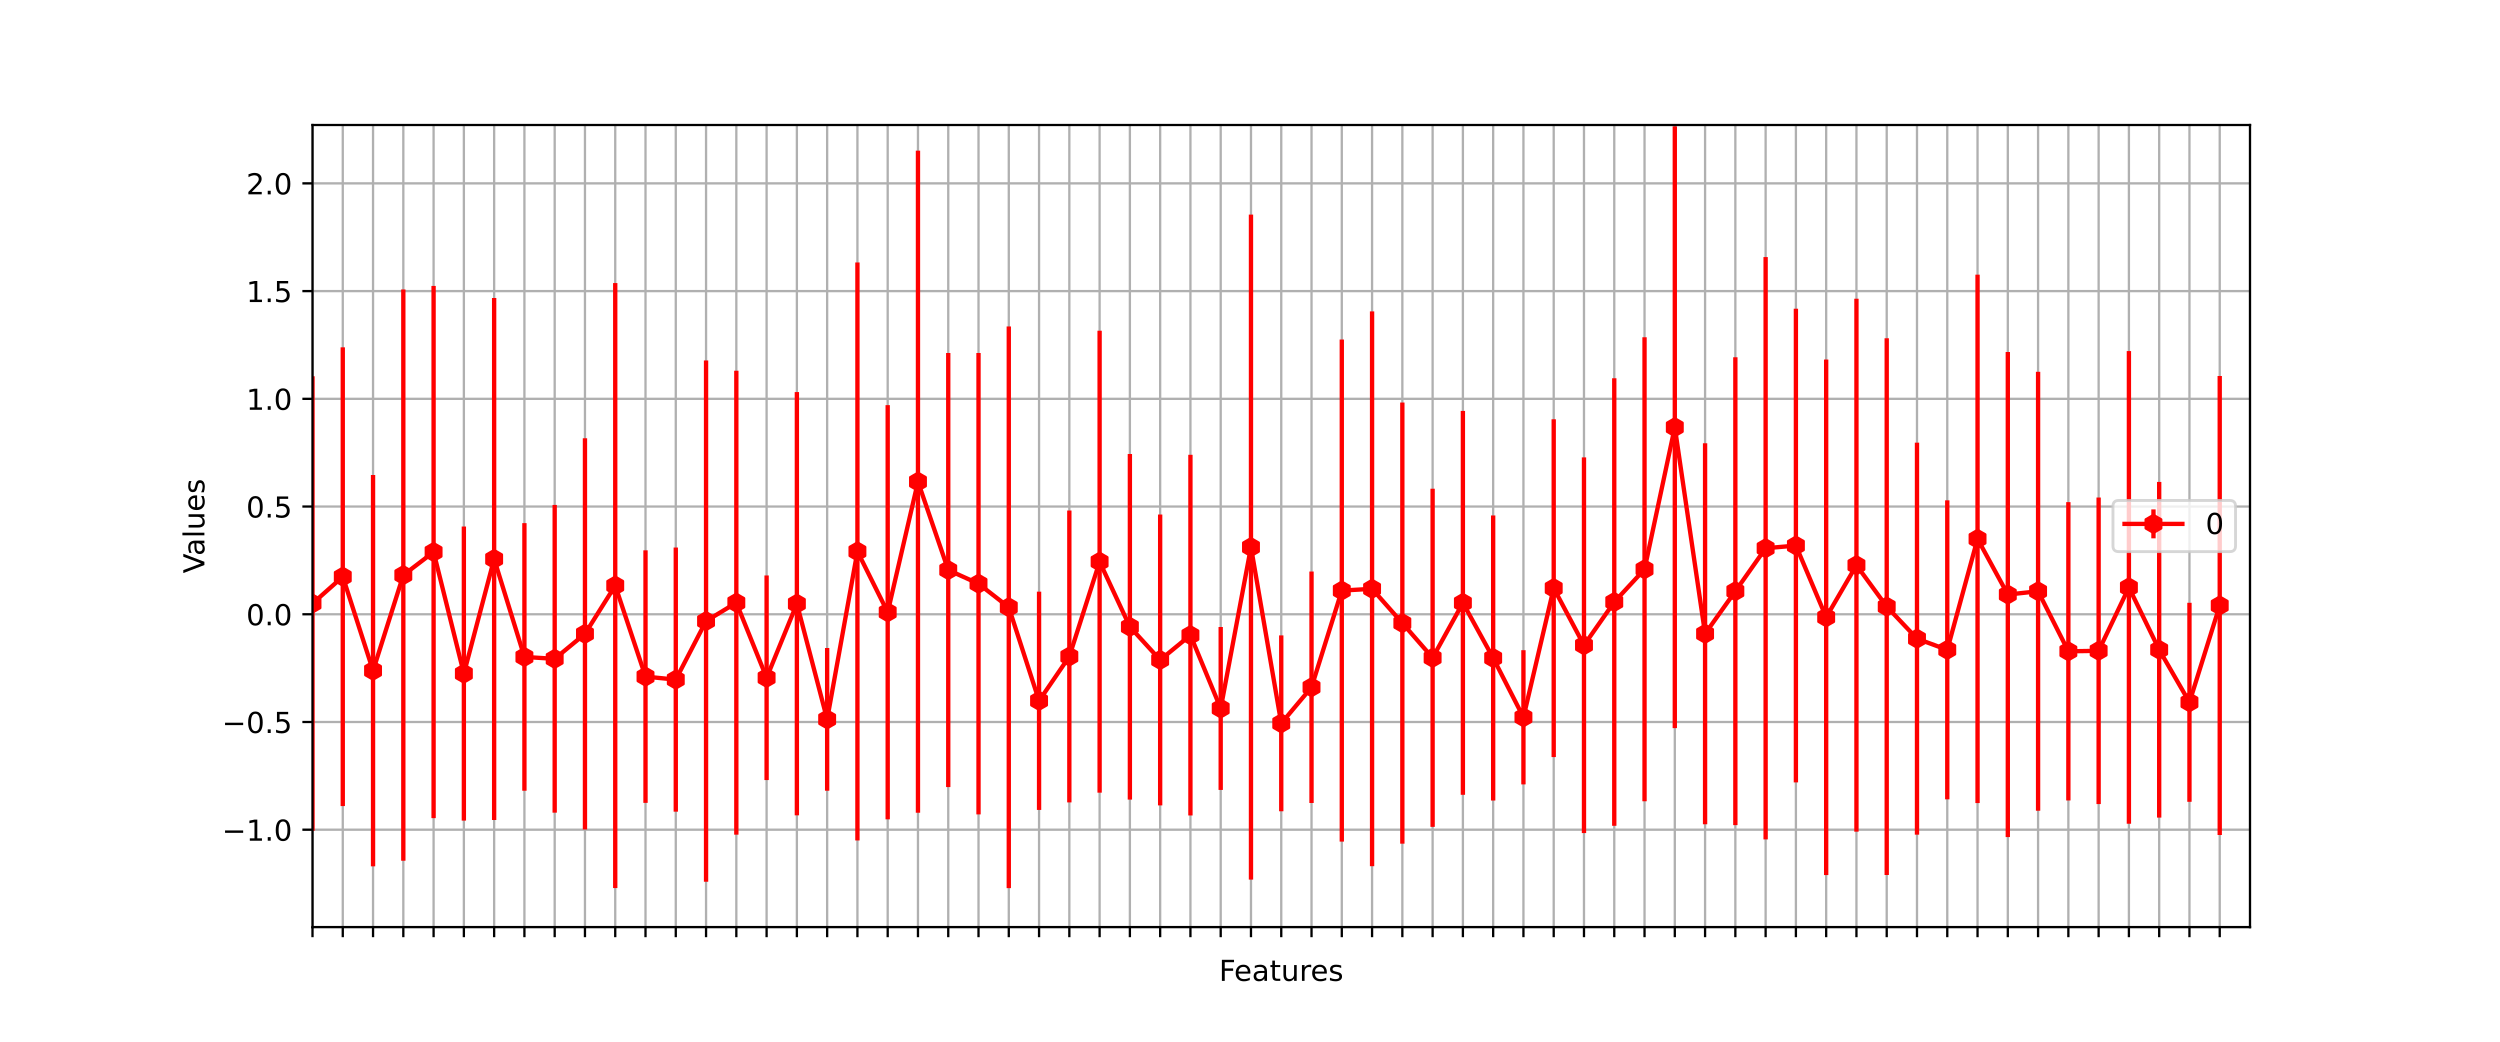 <?xml version="1.0" encoding="utf-8" standalone="no"?>
<!DOCTYPE svg PUBLIC "-//W3C//DTD SVG 1.1//EN"
  "http://www.w3.org/Graphics/SVG/1.1/DTD/svg11.dtd">
<!-- Created with matplotlib (https://matplotlib.org/) -->
<svg height="360pt" version="1.1" viewBox="0 0 864 360" width="864pt" xmlns="http://www.w3.org/2000/svg" xmlns:xlink="http://www.w3.org/1999/xlink">
 <defs>
  <style type="text/css">*{stroke-linecap:butt;stroke-linejoin:round;}</style>
 </defs>
 <g id="figure_1">
  <g id="patch_1">
   <path d="M 0 360 
L 864 360 
L 864 0 
L 0 0 
z
" style="fill:#ffffff;"/>
  </g>
  <g id="axes_1">
   <g id="patch_2">
    <path d="M 108 320.4 
L 777.6 320.4 
L 777.6 43.2 
L 108 43.2 
z
" style="fill:#ffffff;"/>
   </g>
   <g id="matplotlib.axis_1">
    <g id="xtick_1">
     <g id="line2d_1">
      <path clip-path="url(#p4f903546bc)" d="M 108 320.4 
L 108 43.2 
" style="fill:none;stroke:#b0b0b0;stroke-linecap:square;stroke-width:0.8;"/>
     </g>
     <g id="line2d_2">
      <defs>
       <path d="M 0 0 
L 0 3.5 
" id="mf9fe4af8b1" style="stroke:#000000;stroke-width:0.8;"/>
      </defs>
      <g>
       <use style="stroke:#000000;stroke-width:0.8;" x="108" xlink:href="#mf9fe4af8b1" y="320.4"/>
      </g>
     </g>
    </g>
    <g id="xtick_2">
     <g id="line2d_3">
      <path clip-path="url(#p4f903546bc)" d="M 118.463 320.4 
L 118.463 43.2 
" style="fill:none;stroke:#b0b0b0;stroke-linecap:square;stroke-width:0.8;"/>
     </g>
     <g id="line2d_4">
      <g>
       <use style="stroke:#000000;stroke-width:0.8;" x="118.463" xlink:href="#mf9fe4af8b1" y="320.4"/>
      </g>
     </g>
    </g>
    <g id="xtick_3">
     <g id="line2d_5">
      <path clip-path="url(#p4f903546bc)" d="M 128.925 320.4 
L 128.925 43.2 
" style="fill:none;stroke:#b0b0b0;stroke-linecap:square;stroke-width:0.8;"/>
     </g>
     <g id="line2d_6">
      <g>
       <use style="stroke:#000000;stroke-width:0.8;" x="128.925" xlink:href="#mf9fe4af8b1" y="320.4"/>
      </g>
     </g>
    </g>
    <g id="xtick_4">
     <g id="line2d_7">
      <path clip-path="url(#p4f903546bc)" d="M 139.387 320.4 
L 139.387 43.2 
" style="fill:none;stroke:#b0b0b0;stroke-linecap:square;stroke-width:0.8;"/>
     </g>
     <g id="line2d_8">
      <g>
       <use style="stroke:#000000;stroke-width:0.8;" x="139.387" xlink:href="#mf9fe4af8b1" y="320.4"/>
      </g>
     </g>
    </g>
    <g id="xtick_5">
     <g id="line2d_9">
      <path clip-path="url(#p4f903546bc)" d="M 149.85 320.4 
L 149.85 43.2 
" style="fill:none;stroke:#b0b0b0;stroke-linecap:square;stroke-width:0.8;"/>
     </g>
     <g id="line2d_10">
      <g>
       <use style="stroke:#000000;stroke-width:0.8;" x="149.85" xlink:href="#mf9fe4af8b1" y="320.4"/>
      </g>
     </g>
    </g>
    <g id="xtick_6">
     <g id="line2d_11">
      <path clip-path="url(#p4f903546bc)" d="M 160.312 320.4 
L 160.312 43.2 
" style="fill:none;stroke:#b0b0b0;stroke-linecap:square;stroke-width:0.8;"/>
     </g>
     <g id="line2d_12">
      <g>
       <use style="stroke:#000000;stroke-width:0.8;" x="160.312" xlink:href="#mf9fe4af8b1" y="320.4"/>
      </g>
     </g>
    </g>
    <g id="xtick_7">
     <g id="line2d_13">
      <path clip-path="url(#p4f903546bc)" d="M 170.775 320.4 
L 170.775 43.2 
" style="fill:none;stroke:#b0b0b0;stroke-linecap:square;stroke-width:0.8;"/>
     </g>
     <g id="line2d_14">
      <g>
       <use style="stroke:#000000;stroke-width:0.8;" x="170.775" xlink:href="#mf9fe4af8b1" y="320.4"/>
      </g>
     </g>
    </g>
    <g id="xtick_8">
     <g id="line2d_15">
      <path clip-path="url(#p4f903546bc)" d="M 181.238 320.4 
L 181.238 43.2 
" style="fill:none;stroke:#b0b0b0;stroke-linecap:square;stroke-width:0.8;"/>
     </g>
     <g id="line2d_16">
      <g>
       <use style="stroke:#000000;stroke-width:0.8;" x="181.238" xlink:href="#mf9fe4af8b1" y="320.4"/>
      </g>
     </g>
    </g>
    <g id="xtick_9">
     <g id="line2d_17">
      <path clip-path="url(#p4f903546bc)" d="M 191.7 320.4 
L 191.7 43.2 
" style="fill:none;stroke:#b0b0b0;stroke-linecap:square;stroke-width:0.8;"/>
     </g>
     <g id="line2d_18">
      <g>
       <use style="stroke:#000000;stroke-width:0.8;" x="191.7" xlink:href="#mf9fe4af8b1" y="320.4"/>
      </g>
     </g>
    </g>
    <g id="xtick_10">
     <g id="line2d_19">
      <path clip-path="url(#p4f903546bc)" d="M 202.162 320.4 
L 202.162 43.2 
" style="fill:none;stroke:#b0b0b0;stroke-linecap:square;stroke-width:0.8;"/>
     </g>
     <g id="line2d_20">
      <g>
       <use style="stroke:#000000;stroke-width:0.8;" x="202.162" xlink:href="#mf9fe4af8b1" y="320.4"/>
      </g>
     </g>
    </g>
    <g id="xtick_11">
     <g id="line2d_21">
      <path clip-path="url(#p4f903546bc)" d="M 212.625 320.4 
L 212.625 43.2 
" style="fill:none;stroke:#b0b0b0;stroke-linecap:square;stroke-width:0.8;"/>
     </g>
     <g id="line2d_22">
      <g>
       <use style="stroke:#000000;stroke-width:0.8;" x="212.625" xlink:href="#mf9fe4af8b1" y="320.4"/>
      </g>
     </g>
    </g>
    <g id="xtick_12">
     <g id="line2d_23">
      <path clip-path="url(#p4f903546bc)" d="M 223.088 320.4 
L 223.088 43.2 
" style="fill:none;stroke:#b0b0b0;stroke-linecap:square;stroke-width:0.8;"/>
     </g>
     <g id="line2d_24">
      <g>
       <use style="stroke:#000000;stroke-width:0.8;" x="223.088" xlink:href="#mf9fe4af8b1" y="320.4"/>
      </g>
     </g>
    </g>
    <g id="xtick_13">
     <g id="line2d_25">
      <path clip-path="url(#p4f903546bc)" d="M 233.55 320.4 
L 233.55 43.2 
" style="fill:none;stroke:#b0b0b0;stroke-linecap:square;stroke-width:0.8;"/>
     </g>
     <g id="line2d_26">
      <g>
       <use style="stroke:#000000;stroke-width:0.8;" x="233.55" xlink:href="#mf9fe4af8b1" y="320.4"/>
      </g>
     </g>
    </g>
    <g id="xtick_14">
     <g id="line2d_27">
      <path clip-path="url(#p4f903546bc)" d="M 244.012 320.4 
L 244.012 43.2 
" style="fill:none;stroke:#b0b0b0;stroke-linecap:square;stroke-width:0.8;"/>
     </g>
     <g id="line2d_28">
      <g>
       <use style="stroke:#000000;stroke-width:0.8;" x="244.012" xlink:href="#mf9fe4af8b1" y="320.4"/>
      </g>
     </g>
    </g>
    <g id="xtick_15">
     <g id="line2d_29">
      <path clip-path="url(#p4f903546bc)" d="M 254.475 320.4 
L 254.475 43.2 
" style="fill:none;stroke:#b0b0b0;stroke-linecap:square;stroke-width:0.8;"/>
     </g>
     <g id="line2d_30">
      <g>
       <use style="stroke:#000000;stroke-width:0.8;" x="254.475" xlink:href="#mf9fe4af8b1" y="320.4"/>
      </g>
     </g>
    </g>
    <g id="xtick_16">
     <g id="line2d_31">
      <path clip-path="url(#p4f903546bc)" d="M 264.938 320.4 
L 264.938 43.2 
" style="fill:none;stroke:#b0b0b0;stroke-linecap:square;stroke-width:0.8;"/>
     </g>
     <g id="line2d_32">
      <g>
       <use style="stroke:#000000;stroke-width:0.8;" x="264.938" xlink:href="#mf9fe4af8b1" y="320.4"/>
      </g>
     </g>
    </g>
    <g id="xtick_17">
     <g id="line2d_33">
      <path clip-path="url(#p4f903546bc)" d="M 275.4 320.4 
L 275.4 43.2 
" style="fill:none;stroke:#b0b0b0;stroke-linecap:square;stroke-width:0.8;"/>
     </g>
     <g id="line2d_34">
      <g>
       <use style="stroke:#000000;stroke-width:0.8;" x="275.4" xlink:href="#mf9fe4af8b1" y="320.4"/>
      </g>
     </g>
    </g>
    <g id="xtick_18">
     <g id="line2d_35">
      <path clip-path="url(#p4f903546bc)" d="M 285.863 320.4 
L 285.863 43.2 
" style="fill:none;stroke:#b0b0b0;stroke-linecap:square;stroke-width:0.8;"/>
     </g>
     <g id="line2d_36">
      <g>
       <use style="stroke:#000000;stroke-width:0.8;" x="285.863" xlink:href="#mf9fe4af8b1" y="320.4"/>
      </g>
     </g>
    </g>
    <g id="xtick_19">
     <g id="line2d_37">
      <path clip-path="url(#p4f903546bc)" d="M 296.325 320.4 
L 296.325 43.2 
" style="fill:none;stroke:#b0b0b0;stroke-linecap:square;stroke-width:0.8;"/>
     </g>
     <g id="line2d_38">
      <g>
       <use style="stroke:#000000;stroke-width:0.8;" x="296.325" xlink:href="#mf9fe4af8b1" y="320.4"/>
      </g>
     </g>
    </g>
    <g id="xtick_20">
     <g id="line2d_39">
      <path clip-path="url(#p4f903546bc)" d="M 306.788 320.4 
L 306.788 43.2 
" style="fill:none;stroke:#b0b0b0;stroke-linecap:square;stroke-width:0.8;"/>
     </g>
     <g id="line2d_40">
      <g>
       <use style="stroke:#000000;stroke-width:0.8;" x="306.788" xlink:href="#mf9fe4af8b1" y="320.4"/>
      </g>
     </g>
    </g>
    <g id="xtick_21">
     <g id="line2d_41">
      <path clip-path="url(#p4f903546bc)" d="M 317.25 320.4 
L 317.25 43.2 
" style="fill:none;stroke:#b0b0b0;stroke-linecap:square;stroke-width:0.8;"/>
     </g>
     <g id="line2d_42">
      <g>
       <use style="stroke:#000000;stroke-width:0.8;" x="317.25" xlink:href="#mf9fe4af8b1" y="320.4"/>
      </g>
     </g>
    </g>
    <g id="xtick_22">
     <g id="line2d_43">
      <path clip-path="url(#p4f903546bc)" d="M 327.712 320.4 
L 327.712 43.2 
" style="fill:none;stroke:#b0b0b0;stroke-linecap:square;stroke-width:0.8;"/>
     </g>
     <g id="line2d_44">
      <g>
       <use style="stroke:#000000;stroke-width:0.8;" x="327.712" xlink:href="#mf9fe4af8b1" y="320.4"/>
      </g>
     </g>
    </g>
    <g id="xtick_23">
     <g id="line2d_45">
      <path clip-path="url(#p4f903546bc)" d="M 338.175 320.4 
L 338.175 43.2 
" style="fill:none;stroke:#b0b0b0;stroke-linecap:square;stroke-width:0.8;"/>
     </g>
     <g id="line2d_46">
      <g>
       <use style="stroke:#000000;stroke-width:0.8;" x="338.175" xlink:href="#mf9fe4af8b1" y="320.4"/>
      </g>
     </g>
    </g>
    <g id="xtick_24">
     <g id="line2d_47">
      <path clip-path="url(#p4f903546bc)" d="M 348.637 320.4 
L 348.637 43.2 
" style="fill:none;stroke:#b0b0b0;stroke-linecap:square;stroke-width:0.8;"/>
     </g>
     <g id="line2d_48">
      <g>
       <use style="stroke:#000000;stroke-width:0.8;" x="348.637" xlink:href="#mf9fe4af8b1" y="320.4"/>
      </g>
     </g>
    </g>
    <g id="xtick_25">
     <g id="line2d_49">
      <path clip-path="url(#p4f903546bc)" d="M 359.1 320.4 
L 359.1 43.2 
" style="fill:none;stroke:#b0b0b0;stroke-linecap:square;stroke-width:0.8;"/>
     </g>
     <g id="line2d_50">
      <g>
       <use style="stroke:#000000;stroke-width:0.8;" x="359.1" xlink:href="#mf9fe4af8b1" y="320.4"/>
      </g>
     </g>
    </g>
    <g id="xtick_26">
     <g id="line2d_51">
      <path clip-path="url(#p4f903546bc)" d="M 369.562 320.4 
L 369.562 43.2 
" style="fill:none;stroke:#b0b0b0;stroke-linecap:square;stroke-width:0.8;"/>
     </g>
     <g id="line2d_52">
      <g>
       <use style="stroke:#000000;stroke-width:0.8;" x="369.562" xlink:href="#mf9fe4af8b1" y="320.4"/>
      </g>
     </g>
    </g>
    <g id="xtick_27">
     <g id="line2d_53">
      <path clip-path="url(#p4f903546bc)" d="M 380.025 320.4 
L 380.025 43.2 
" style="fill:none;stroke:#b0b0b0;stroke-linecap:square;stroke-width:0.8;"/>
     </g>
     <g id="line2d_54">
      <g>
       <use style="stroke:#000000;stroke-width:0.8;" x="380.025" xlink:href="#mf9fe4af8b1" y="320.4"/>
      </g>
     </g>
    </g>
    <g id="xtick_28">
     <g id="line2d_55">
      <path clip-path="url(#p4f903546bc)" d="M 390.488 320.4 
L 390.488 43.2 
" style="fill:none;stroke:#b0b0b0;stroke-linecap:square;stroke-width:0.8;"/>
     </g>
     <g id="line2d_56">
      <g>
       <use style="stroke:#000000;stroke-width:0.8;" x="390.488" xlink:href="#mf9fe4af8b1" y="320.4"/>
      </g>
     </g>
    </g>
    <g id="xtick_29">
     <g id="line2d_57">
      <path clip-path="url(#p4f903546bc)" d="M 400.95 320.4 
L 400.95 43.2 
" style="fill:none;stroke:#b0b0b0;stroke-linecap:square;stroke-width:0.8;"/>
     </g>
     <g id="line2d_58">
      <g>
       <use style="stroke:#000000;stroke-width:0.8;" x="400.95" xlink:href="#mf9fe4af8b1" y="320.4"/>
      </g>
     </g>
    </g>
    <g id="xtick_30">
     <g id="line2d_59">
      <path clip-path="url(#p4f903546bc)" d="M 411.413 320.4 
L 411.413 43.2 
" style="fill:none;stroke:#b0b0b0;stroke-linecap:square;stroke-width:0.8;"/>
     </g>
     <g id="line2d_60">
      <g>
       <use style="stroke:#000000;stroke-width:0.8;" x="411.413" xlink:href="#mf9fe4af8b1" y="320.4"/>
      </g>
     </g>
    </g>
    <g id="xtick_31">
     <g id="line2d_61">
      <path clip-path="url(#p4f903546bc)" d="M 421.875 320.4 
L 421.875 43.2 
" style="fill:none;stroke:#b0b0b0;stroke-linecap:square;stroke-width:0.8;"/>
     </g>
     <g id="line2d_62">
      <g>
       <use style="stroke:#000000;stroke-width:0.8;" x="421.875" xlink:href="#mf9fe4af8b1" y="320.4"/>
      </g>
     </g>
    </g>
    <g id="xtick_32">
     <g id="line2d_63">
      <path clip-path="url(#p4f903546bc)" d="M 432.337 320.4 
L 432.337 43.2 
" style="fill:none;stroke:#b0b0b0;stroke-linecap:square;stroke-width:0.8;"/>
     </g>
     <g id="line2d_64">
      <g>
       <use style="stroke:#000000;stroke-width:0.8;" x="432.337" xlink:href="#mf9fe4af8b1" y="320.4"/>
      </g>
     </g>
    </g>
    <g id="xtick_33">
     <g id="line2d_65">
      <path clip-path="url(#p4f903546bc)" d="M 442.8 320.4 
L 442.8 43.2 
" style="fill:none;stroke:#b0b0b0;stroke-linecap:square;stroke-width:0.8;"/>
     </g>
     <g id="line2d_66">
      <g>
       <use style="stroke:#000000;stroke-width:0.8;" x="442.8" xlink:href="#mf9fe4af8b1" y="320.4"/>
      </g>
     </g>
    </g>
    <g id="xtick_34">
     <g id="line2d_67">
      <path clip-path="url(#p4f903546bc)" d="M 453.262 320.4 
L 453.262 43.2 
" style="fill:none;stroke:#b0b0b0;stroke-linecap:square;stroke-width:0.8;"/>
     </g>
     <g id="line2d_68">
      <g>
       <use style="stroke:#000000;stroke-width:0.8;" x="453.262" xlink:href="#mf9fe4af8b1" y="320.4"/>
      </g>
     </g>
    </g>
    <g id="xtick_35">
     <g id="line2d_69">
      <path clip-path="url(#p4f903546bc)" d="M 463.725 320.4 
L 463.725 43.2 
" style="fill:none;stroke:#b0b0b0;stroke-linecap:square;stroke-width:0.8;"/>
     </g>
     <g id="line2d_70">
      <g>
       <use style="stroke:#000000;stroke-width:0.8;" x="463.725" xlink:href="#mf9fe4af8b1" y="320.4"/>
      </g>
     </g>
    </g>
    <g id="xtick_36">
     <g id="line2d_71">
      <path clip-path="url(#p4f903546bc)" d="M 474.188 320.4 
L 474.188 43.2 
" style="fill:none;stroke:#b0b0b0;stroke-linecap:square;stroke-width:0.8;"/>
     </g>
     <g id="line2d_72">
      <g>
       <use style="stroke:#000000;stroke-width:0.8;" x="474.188" xlink:href="#mf9fe4af8b1" y="320.4"/>
      </g>
     </g>
    </g>
    <g id="xtick_37">
     <g id="line2d_73">
      <path clip-path="url(#p4f903546bc)" d="M 484.65 320.4 
L 484.65 43.2 
" style="fill:none;stroke:#b0b0b0;stroke-linecap:square;stroke-width:0.8;"/>
     </g>
     <g id="line2d_74">
      <g>
       <use style="stroke:#000000;stroke-width:0.8;" x="484.65" xlink:href="#mf9fe4af8b1" y="320.4"/>
      </g>
     </g>
    </g>
    <g id="xtick_38">
     <g id="line2d_75">
      <path clip-path="url(#p4f903546bc)" d="M 495.113 320.4 
L 495.113 43.2 
" style="fill:none;stroke:#b0b0b0;stroke-linecap:square;stroke-width:0.8;"/>
     </g>
     <g id="line2d_76">
      <g>
       <use style="stroke:#000000;stroke-width:0.8;" x="495.113" xlink:href="#mf9fe4af8b1" y="320.4"/>
      </g>
     </g>
    </g>
    <g id="xtick_39">
     <g id="line2d_77">
      <path clip-path="url(#p4f903546bc)" d="M 505.575 320.4 
L 505.575 43.2 
" style="fill:none;stroke:#b0b0b0;stroke-linecap:square;stroke-width:0.8;"/>
     </g>
     <g id="line2d_78">
      <g>
       <use style="stroke:#000000;stroke-width:0.8;" x="505.575" xlink:href="#mf9fe4af8b1" y="320.4"/>
      </g>
     </g>
    </g>
    <g id="xtick_40">
     <g id="line2d_79">
      <path clip-path="url(#p4f903546bc)" d="M 516.038 320.4 
L 516.038 43.2 
" style="fill:none;stroke:#b0b0b0;stroke-linecap:square;stroke-width:0.8;"/>
     </g>
     <g id="line2d_80">
      <g>
       <use style="stroke:#000000;stroke-width:0.8;" x="516.038" xlink:href="#mf9fe4af8b1" y="320.4"/>
      </g>
     </g>
    </g>
    <g id="xtick_41">
     <g id="line2d_81">
      <path clip-path="url(#p4f903546bc)" d="M 526.5 320.4 
L 526.5 43.2 
" style="fill:none;stroke:#b0b0b0;stroke-linecap:square;stroke-width:0.8;"/>
     </g>
     <g id="line2d_82">
      <g>
       <use style="stroke:#000000;stroke-width:0.8;" x="526.5" xlink:href="#mf9fe4af8b1" y="320.4"/>
      </g>
     </g>
    </g>
    <g id="xtick_42">
     <g id="line2d_83">
      <path clip-path="url(#p4f903546bc)" d="M 536.962 320.4 
L 536.962 43.2 
" style="fill:none;stroke:#b0b0b0;stroke-linecap:square;stroke-width:0.8;"/>
     </g>
     <g id="line2d_84">
      <g>
       <use style="stroke:#000000;stroke-width:0.8;" x="536.962" xlink:href="#mf9fe4af8b1" y="320.4"/>
      </g>
     </g>
    </g>
    <g id="xtick_43">
     <g id="line2d_85">
      <path clip-path="url(#p4f903546bc)" d="M 547.425 320.4 
L 547.425 43.2 
" style="fill:none;stroke:#b0b0b0;stroke-linecap:square;stroke-width:0.8;"/>
     </g>
     <g id="line2d_86">
      <g>
       <use style="stroke:#000000;stroke-width:0.8;" x="547.425" xlink:href="#mf9fe4af8b1" y="320.4"/>
      </g>
     </g>
    </g>
    <g id="xtick_44">
     <g id="line2d_87">
      <path clip-path="url(#p4f903546bc)" d="M 557.888 320.4 
L 557.888 43.2 
" style="fill:none;stroke:#b0b0b0;stroke-linecap:square;stroke-width:0.8;"/>
     </g>
     <g id="line2d_88">
      <g>
       <use style="stroke:#000000;stroke-width:0.8;" x="557.888" xlink:href="#mf9fe4af8b1" y="320.4"/>
      </g>
     </g>
    </g>
    <g id="xtick_45">
     <g id="line2d_89">
      <path clip-path="url(#p4f903546bc)" d="M 568.35 320.4 
L 568.35 43.2 
" style="fill:none;stroke:#b0b0b0;stroke-linecap:square;stroke-width:0.8;"/>
     </g>
     <g id="line2d_90">
      <g>
       <use style="stroke:#000000;stroke-width:0.8;" x="568.35" xlink:href="#mf9fe4af8b1" y="320.4"/>
      </g>
     </g>
    </g>
    <g id="xtick_46">
     <g id="line2d_91">
      <path clip-path="url(#p4f903546bc)" d="M 578.812 320.4 
L 578.812 43.2 
" style="fill:none;stroke:#b0b0b0;stroke-linecap:square;stroke-width:0.8;"/>
     </g>
     <g id="line2d_92">
      <g>
       <use style="stroke:#000000;stroke-width:0.8;" x="578.812" xlink:href="#mf9fe4af8b1" y="320.4"/>
      </g>
     </g>
    </g>
    <g id="xtick_47">
     <g id="line2d_93">
      <path clip-path="url(#p4f903546bc)" d="M 589.275 320.4 
L 589.275 43.2 
" style="fill:none;stroke:#b0b0b0;stroke-linecap:square;stroke-width:0.8;"/>
     </g>
     <g id="line2d_94">
      <g>
       <use style="stroke:#000000;stroke-width:0.8;" x="589.275" xlink:href="#mf9fe4af8b1" y="320.4"/>
      </g>
     </g>
    </g>
    <g id="xtick_48">
     <g id="line2d_95">
      <path clip-path="url(#p4f903546bc)" d="M 599.737 320.4 
L 599.737 43.2 
" style="fill:none;stroke:#b0b0b0;stroke-linecap:square;stroke-width:0.8;"/>
     </g>
     <g id="line2d_96">
      <g>
       <use style="stroke:#000000;stroke-width:0.8;" x="599.737" xlink:href="#mf9fe4af8b1" y="320.4"/>
      </g>
     </g>
    </g>
    <g id="xtick_49">
     <g id="line2d_97">
      <path clip-path="url(#p4f903546bc)" d="M 610.2 320.4 
L 610.2 43.2 
" style="fill:none;stroke:#b0b0b0;stroke-linecap:square;stroke-width:0.8;"/>
     </g>
     <g id="line2d_98">
      <g>
       <use style="stroke:#000000;stroke-width:0.8;" x="610.2" xlink:href="#mf9fe4af8b1" y="320.4"/>
      </g>
     </g>
    </g>
    <g id="xtick_50">
     <g id="line2d_99">
      <path clip-path="url(#p4f903546bc)" d="M 620.663 320.4 
L 620.663 43.2 
" style="fill:none;stroke:#b0b0b0;stroke-linecap:square;stroke-width:0.8;"/>
     </g>
     <g id="line2d_100">
      <g>
       <use style="stroke:#000000;stroke-width:0.8;" x="620.663" xlink:href="#mf9fe4af8b1" y="320.4"/>
      </g>
     </g>
    </g>
    <g id="xtick_51">
     <g id="line2d_101">
      <path clip-path="url(#p4f903546bc)" d="M 631.125 320.4 
L 631.125 43.2 
" style="fill:none;stroke:#b0b0b0;stroke-linecap:square;stroke-width:0.8;"/>
     </g>
     <g id="line2d_102">
      <g>
       <use style="stroke:#000000;stroke-width:0.8;" x="631.125" xlink:href="#mf9fe4af8b1" y="320.4"/>
      </g>
     </g>
    </g>
    <g id="xtick_52">
     <g id="line2d_103">
      <path clip-path="url(#p4f903546bc)" d="M 641.587 320.4 
L 641.587 43.2 
" style="fill:none;stroke:#b0b0b0;stroke-linecap:square;stroke-width:0.8;"/>
     </g>
     <g id="line2d_104">
      <g>
       <use style="stroke:#000000;stroke-width:0.8;" x="641.587" xlink:href="#mf9fe4af8b1" y="320.4"/>
      </g>
     </g>
    </g>
    <g id="xtick_53">
     <g id="line2d_105">
      <path clip-path="url(#p4f903546bc)" d="M 652.05 320.4 
L 652.05 43.2 
" style="fill:none;stroke:#b0b0b0;stroke-linecap:square;stroke-width:0.8;"/>
     </g>
     <g id="line2d_106">
      <g>
       <use style="stroke:#000000;stroke-width:0.8;" x="652.05" xlink:href="#mf9fe4af8b1" y="320.4"/>
      </g>
     </g>
    </g>
    <g id="xtick_54">
     <g id="line2d_107">
      <path clip-path="url(#p4f903546bc)" d="M 662.513 320.4 
L 662.513 43.2 
" style="fill:none;stroke:#b0b0b0;stroke-linecap:square;stroke-width:0.8;"/>
     </g>
     <g id="line2d_108">
      <g>
       <use style="stroke:#000000;stroke-width:0.8;" x="662.513" xlink:href="#mf9fe4af8b1" y="320.4"/>
      </g>
     </g>
    </g>
    <g id="xtick_55">
     <g id="line2d_109">
      <path clip-path="url(#p4f903546bc)" d="M 672.975 320.4 
L 672.975 43.2 
" style="fill:none;stroke:#b0b0b0;stroke-linecap:square;stroke-width:0.8;"/>
     </g>
     <g id="line2d_110">
      <g>
       <use style="stroke:#000000;stroke-width:0.8;" x="672.975" xlink:href="#mf9fe4af8b1" y="320.4"/>
      </g>
     </g>
    </g>
    <g id="xtick_56">
     <g id="line2d_111">
      <path clip-path="url(#p4f903546bc)" d="M 683.438 320.4 
L 683.438 43.2 
" style="fill:none;stroke:#b0b0b0;stroke-linecap:square;stroke-width:0.8;"/>
     </g>
     <g id="line2d_112">
      <g>
       <use style="stroke:#000000;stroke-width:0.8;" x="683.438" xlink:href="#mf9fe4af8b1" y="320.4"/>
      </g>
     </g>
    </g>
    <g id="xtick_57">
     <g id="line2d_113">
      <path clip-path="url(#p4f903546bc)" d="M 693.9 320.4 
L 693.9 43.2 
" style="fill:none;stroke:#b0b0b0;stroke-linecap:square;stroke-width:0.8;"/>
     </g>
     <g id="line2d_114">
      <g>
       <use style="stroke:#000000;stroke-width:0.8;" x="693.9" xlink:href="#mf9fe4af8b1" y="320.4"/>
      </g>
     </g>
    </g>
    <g id="xtick_58">
     <g id="line2d_115">
      <path clip-path="url(#p4f903546bc)" d="M 704.362 320.4 
L 704.362 43.2 
" style="fill:none;stroke:#b0b0b0;stroke-linecap:square;stroke-width:0.8;"/>
     </g>
     <g id="line2d_116">
      <g>
       <use style="stroke:#000000;stroke-width:0.8;" x="704.362" xlink:href="#mf9fe4af8b1" y="320.4"/>
      </g>
     </g>
    </g>
    <g id="xtick_59">
     <g id="line2d_117">
      <path clip-path="url(#p4f903546bc)" d="M 714.825 320.4 
L 714.825 43.2 
" style="fill:none;stroke:#b0b0b0;stroke-linecap:square;stroke-width:0.8;"/>
     </g>
     <g id="line2d_118">
      <g>
       <use style="stroke:#000000;stroke-width:0.8;" x="714.825" xlink:href="#mf9fe4af8b1" y="320.4"/>
      </g>
     </g>
    </g>
    <g id="xtick_60">
     <g id="line2d_119">
      <path clip-path="url(#p4f903546bc)" d="M 725.288 320.4 
L 725.288 43.2 
" style="fill:none;stroke:#b0b0b0;stroke-linecap:square;stroke-width:0.8;"/>
     </g>
     <g id="line2d_120">
      <g>
       <use style="stroke:#000000;stroke-width:0.8;" x="725.288" xlink:href="#mf9fe4af8b1" y="320.4"/>
      </g>
     </g>
    </g>
    <g id="xtick_61">
     <g id="line2d_121">
      <path clip-path="url(#p4f903546bc)" d="M 735.75 320.4 
L 735.75 43.2 
" style="fill:none;stroke:#b0b0b0;stroke-linecap:square;stroke-width:0.8;"/>
     </g>
     <g id="line2d_122">
      <g>
       <use style="stroke:#000000;stroke-width:0.8;" x="735.75" xlink:href="#mf9fe4af8b1" y="320.4"/>
      </g>
     </g>
    </g>
    <g id="xtick_62">
     <g id="line2d_123">
      <path clip-path="url(#p4f903546bc)" d="M 746.212 320.4 
L 746.212 43.2 
" style="fill:none;stroke:#b0b0b0;stroke-linecap:square;stroke-width:0.8;"/>
     </g>
     <g id="line2d_124">
      <g>
       <use style="stroke:#000000;stroke-width:0.8;" x="746.212" xlink:href="#mf9fe4af8b1" y="320.4"/>
      </g>
     </g>
    </g>
    <g id="xtick_63">
     <g id="line2d_125">
      <path clip-path="url(#p4f903546bc)" d="M 756.675 320.4 
L 756.675 43.2 
" style="fill:none;stroke:#b0b0b0;stroke-linecap:square;stroke-width:0.8;"/>
     </g>
     <g id="line2d_126">
      <g>
       <use style="stroke:#000000;stroke-width:0.8;" x="756.675" xlink:href="#mf9fe4af8b1" y="320.4"/>
      </g>
     </g>
    </g>
    <g id="xtick_64">
     <g id="line2d_127">
      <path clip-path="url(#p4f903546bc)" d="M 767.138 320.4 
L 767.138 43.2 
" style="fill:none;stroke:#b0b0b0;stroke-linecap:square;stroke-width:0.8;"/>
     </g>
     <g id="line2d_128">
      <g>
       <use style="stroke:#000000;stroke-width:0.8;" x="767.138" xlink:href="#mf9fe4af8b1" y="320.4"/>
      </g>
     </g>
    </g>
    <g id="text_1">
     <!-- Features -->
     <g transform="translate(421.305 338.998)scale(0.1 -0.1)">
      <defs>
       <path d="M 9.812 72.906 
L 51.703 72.906 
L 51.703 64.594 
L 19.672 64.594 
L 19.672 43.109 
L 48.578 43.109 
L 48.578 34.812 
L 19.672 34.812 
L 19.672 0 
L 9.812 0 
z
" id="DejaVuSans-70"/>
       <path d="M 56.203 29.594 
L 56.203 25.203 
L 14.891 25.203 
Q 15.484 15.922 20.484 11.062 
Q 25.484 6.203 34.422 6.203 
Q 39.594 6.203 44.453 7.469 
Q 49.312 8.734 54.109 11.281 
L 54.109 2.781 
Q 49.266 0.734 44.188 -0.344 
Q 39.109 -1.422 33.891 -1.422 
Q 20.797 -1.422 13.156 6.188 
Q 5.516 13.812 5.516 26.812 
Q 5.516 40.234 12.766 48.109 
Q 20.016 56 32.328 56 
Q 43.359 56 49.781 48.891 
Q 56.203 41.797 56.203 29.594 
z
M 47.219 32.234 
Q 47.125 39.594 43.094 43.984 
Q 39.062 48.391 32.422 48.391 
Q 24.906 48.391 20.391 44.141 
Q 15.875 39.891 15.188 32.172 
z
" id="DejaVuSans-101"/>
       <path d="M 34.281 27.484 
Q 23.391 27.484 19.188 25 
Q 14.984 22.516 14.984 16.5 
Q 14.984 11.719 18.141 8.906 
Q 21.297 6.109 26.703 6.109 
Q 34.188 6.109 38.703 11.406 
Q 43.219 16.703 43.219 25.484 
L 43.219 27.484 
z
M 52.203 31.203 
L 52.203 0 
L 43.219 0 
L 43.219 8.297 
Q 40.141 3.328 35.547 0.953 
Q 30.953 -1.422 24.312 -1.422 
Q 15.922 -1.422 10.953 3.297 
Q 6 8.016 6 15.922 
Q 6 25.141 12.172 29.828 
Q 18.359 34.516 30.609 34.516 
L 43.219 34.516 
L 43.219 35.406 
Q 43.219 41.609 39.141 45 
Q 35.062 48.391 27.688 48.391 
Q 23 48.391 18.547 47.266 
Q 14.109 46.141 10.016 43.891 
L 10.016 52.203 
Q 14.938 54.109 19.578 55.047 
Q 24.219 56 28.609 56 
Q 40.484 56 46.344 49.844 
Q 52.203 43.703 52.203 31.203 
z
" id="DejaVuSans-97"/>
       <path d="M 18.312 70.219 
L 18.312 54.688 
L 36.812 54.688 
L 36.812 47.703 
L 18.312 47.703 
L 18.312 18.016 
Q 18.312 11.328 20.141 9.422 
Q 21.969 7.516 27.594 7.516 
L 36.812 7.516 
L 36.812 0 
L 27.594 0 
Q 17.188 0 13.234 3.875 
Q 9.281 7.766 9.281 18.016 
L 9.281 47.703 
L 2.688 47.703 
L 2.688 54.688 
L 9.281 54.688 
L 9.281 70.219 
z
" id="DejaVuSans-116"/>
       <path d="M 8.5 21.578 
L 8.5 54.688 
L 17.484 54.688 
L 17.484 21.922 
Q 17.484 14.156 20.5 10.266 
Q 23.531 6.391 29.594 6.391 
Q 36.859 6.391 41.078 11.031 
Q 45.312 15.672 45.312 23.688 
L 45.312 54.688 
L 54.297 54.688 
L 54.297 0 
L 45.312 0 
L 45.312 8.406 
Q 42.047 3.422 37.719 1 
Q 33.406 -1.422 27.688 -1.422 
Q 18.266 -1.422 13.375 4.438 
Q 8.5 10.297 8.5 21.578 
z
M 31.109 56 
z
" id="DejaVuSans-117"/>
       <path d="M 41.109 46.297 
Q 39.594 47.172 37.812 47.578 
Q 36.031 48 33.891 48 
Q 26.266 48 22.188 43.047 
Q 18.109 38.094 18.109 28.812 
L 18.109 0 
L 9.078 0 
L 9.078 54.688 
L 18.109 54.688 
L 18.109 46.188 
Q 20.953 51.172 25.484 53.578 
Q 30.031 56 36.531 56 
Q 37.453 56 38.578 55.875 
Q 39.703 55.766 41.062 55.516 
z
" id="DejaVuSans-114"/>
       <path d="M 44.281 53.078 
L 44.281 44.578 
Q 40.484 46.531 36.375 47.5 
Q 32.281 48.484 27.875 48.484 
Q 21.188 48.484 17.844 46.438 
Q 14.5 44.391 14.5 40.281 
Q 14.5 37.156 16.891 35.375 
Q 19.281 33.594 26.516 31.984 
L 29.594 31.297 
Q 39.156 29.25 43.188 25.516 
Q 47.219 21.781 47.219 15.094 
Q 47.219 7.469 41.188 3.016 
Q 35.156 -1.422 24.609 -1.422 
Q 20.219 -1.422 15.453 -0.562 
Q 10.688 0.297 5.422 2 
L 5.422 11.281 
Q 10.406 8.688 15.234 7.391 
Q 20.062 6.109 24.812 6.109 
Q 31.156 6.109 34.562 8.281 
Q 37.984 10.453 37.984 14.406 
Q 37.984 18.062 35.516 20.016 
Q 33.062 21.969 24.703 23.781 
L 21.578 24.516 
Q 13.234 26.266 9.516 29.906 
Q 5.812 33.547 5.812 39.891 
Q 5.812 47.609 11.281 51.797 
Q 16.75 56 26.812 56 
Q 31.781 56 36.172 55.266 
Q 40.578 54.547 44.281 53.078 
z
" id="DejaVuSans-115"/>
      </defs>
      <use xlink:href="#DejaVuSans-70"/>
      <use x="52.02" xlink:href="#DejaVuSans-101"/>
      <use x="113.543" xlink:href="#DejaVuSans-97"/>
      <use x="174.822" xlink:href="#DejaVuSans-116"/>
      <use x="214.031" xlink:href="#DejaVuSans-117"/>
      <use x="277.41" xlink:href="#DejaVuSans-114"/>
      <use x="316.273" xlink:href="#DejaVuSans-101"/>
      <use x="377.797" xlink:href="#DejaVuSans-115"/>
     </g>
    </g>
   </g>
   <g id="matplotlib.axis_2">
    <g id="ytick_1">
     <g id="line2d_129">
      <path clip-path="url(#p4f903546bc)" d="M 108 286.75 
L 777.6 286.75 
" style="fill:none;stroke:#b0b0b0;stroke-linecap:square;stroke-width:0.8;"/>
     </g>
     <g id="line2d_130">
      <defs>
       <path d="M 0 0 
L -3.5 0 
" id="m71ff1f38ca" style="stroke:#000000;stroke-width:0.8;"/>
      </defs>
      <g>
       <use style="stroke:#000000;stroke-width:0.8;" x="108" xlink:href="#m71ff1f38ca" y="286.75"/>
      </g>
     </g>
     <g id="text_2">
      <!-- −1.0 -->
      <g transform="translate(76.717 290.549)scale(0.1 -0.1)">
       <defs>
        <path d="M 10.594 35.5 
L 73.188 35.5 
L 73.188 27.203 
L 10.594 27.203 
z
" id="DejaVuSans-8722"/>
        <path d="M 12.406 8.297 
L 28.516 8.297 
L 28.516 63.922 
L 10.984 60.406 
L 10.984 69.391 
L 28.422 72.906 
L 38.281 72.906 
L 38.281 8.297 
L 54.391 8.297 
L 54.391 0 
L 12.406 0 
z
" id="DejaVuSans-49"/>
        <path d="M 10.688 12.406 
L 21 12.406 
L 21 0 
L 10.688 0 
z
" id="DejaVuSans-46"/>
        <path d="M 31.781 66.406 
Q 24.172 66.406 20.328 58.906 
Q 16.5 51.422 16.5 36.375 
Q 16.5 21.391 20.328 13.891 
Q 24.172 6.391 31.781 6.391 
Q 39.453 6.391 43.281 13.891 
Q 47.125 21.391 47.125 36.375 
Q 47.125 51.422 43.281 58.906 
Q 39.453 66.406 31.781 66.406 
z
M 31.781 74.219 
Q 44.047 74.219 50.516 64.516 
Q 56.984 54.828 56.984 36.375 
Q 56.984 17.969 50.516 8.266 
Q 44.047 -1.422 31.781 -1.422 
Q 19.531 -1.422 13.062 8.266 
Q 6.594 17.969 6.594 36.375 
Q 6.594 54.828 13.062 64.516 
Q 19.531 74.219 31.781 74.219 
z
" id="DejaVuSans-48"/>
       </defs>
       <use xlink:href="#DejaVuSans-8722"/>
       <use x="83.789" xlink:href="#DejaVuSans-49"/>
       <use x="147.412" xlink:href="#DejaVuSans-46"/>
       <use x="179.199" xlink:href="#DejaVuSans-48"/>
      </g>
     </g>
    </g>
    <g id="ytick_2">
     <g id="line2d_131">
      <path clip-path="url(#p4f903546bc)" d="M 108 249.52 
L 777.6 249.52 
" style="fill:none;stroke:#b0b0b0;stroke-linecap:square;stroke-width:0.8;"/>
     </g>
     <g id="line2d_132">
      <g>
       <use style="stroke:#000000;stroke-width:0.8;" x="108" xlink:href="#m71ff1f38ca" y="249.52"/>
      </g>
     </g>
     <g id="text_3">
      <!-- −0.5 -->
      <g transform="translate(76.717 253.32)scale(0.1 -0.1)">
       <defs>
        <path d="M 10.797 72.906 
L 49.516 72.906 
L 49.516 64.594 
L 19.828 64.594 
L 19.828 46.734 
Q 21.969 47.469 24.109 47.828 
Q 26.266 48.188 28.422 48.188 
Q 40.625 48.188 47.75 41.5 
Q 54.891 34.812 54.891 23.391 
Q 54.891 11.625 47.562 5.094 
Q 40.234 -1.422 26.906 -1.422 
Q 22.312 -1.422 17.547 -0.641 
Q 12.797 0.141 7.719 1.703 
L 7.719 11.625 
Q 12.109 9.234 16.797 8.062 
Q 21.484 6.891 26.703 6.891 
Q 35.156 6.891 40.078 11.328 
Q 45.016 15.766 45.016 23.391 
Q 45.016 31 40.078 35.438 
Q 35.156 39.891 26.703 39.891 
Q 22.75 39.891 18.812 39.016 
Q 14.891 38.141 10.797 36.281 
z
" id="DejaVuSans-53"/>
       </defs>
       <use xlink:href="#DejaVuSans-8722"/>
       <use x="83.789" xlink:href="#DejaVuSans-48"/>
       <use x="147.412" xlink:href="#DejaVuSans-46"/>
       <use x="179.199" xlink:href="#DejaVuSans-53"/>
      </g>
     </g>
    </g>
    <g id="ytick_3">
     <g id="line2d_133">
      <path clip-path="url(#p4f903546bc)" d="M 108 212.291 
L 777.6 212.291 
" style="fill:none;stroke:#b0b0b0;stroke-linecap:square;stroke-width:0.8;"/>
     </g>
     <g id="line2d_134">
      <g>
       <use style="stroke:#000000;stroke-width:0.8;" x="108" xlink:href="#m71ff1f38ca" y="212.291"/>
      </g>
     </g>
     <g id="text_4">
      <!-- 0.0 -->
      <g transform="translate(85.097 216.09)scale(0.1 -0.1)">
       <use xlink:href="#DejaVuSans-48"/>
       <use x="63.623" xlink:href="#DejaVuSans-46"/>
       <use x="95.41" xlink:href="#DejaVuSans-48"/>
      </g>
     </g>
    </g>
    <g id="ytick_4">
     <g id="line2d_135">
      <path clip-path="url(#p4f903546bc)" d="M 108 175.061 
L 777.6 175.061 
" style="fill:none;stroke:#b0b0b0;stroke-linecap:square;stroke-width:0.8;"/>
     </g>
     <g id="line2d_136">
      <g>
       <use style="stroke:#000000;stroke-width:0.8;" x="108" xlink:href="#m71ff1f38ca" y="175.061"/>
      </g>
     </g>
     <g id="text_5">
      <!-- 0.5 -->
      <g transform="translate(85.097 178.86)scale(0.1 -0.1)">
       <use xlink:href="#DejaVuSans-48"/>
       <use x="63.623" xlink:href="#DejaVuSans-46"/>
       <use x="95.41" xlink:href="#DejaVuSans-53"/>
      </g>
     </g>
    </g>
    <g id="ytick_5">
     <g id="line2d_137">
      <path clip-path="url(#p4f903546bc)" d="M 108 137.831 
L 777.6 137.831 
" style="fill:none;stroke:#b0b0b0;stroke-linecap:square;stroke-width:0.8;"/>
     </g>
     <g id="line2d_138">
      <g>
       <use style="stroke:#000000;stroke-width:0.8;" x="108" xlink:href="#m71ff1f38ca" y="137.831"/>
      </g>
     </g>
     <g id="text_6">
      <!-- 1.0 -->
      <g transform="translate(85.097 141.631)scale(0.1 -0.1)">
       <use xlink:href="#DejaVuSans-49"/>
       <use x="63.623" xlink:href="#DejaVuSans-46"/>
       <use x="95.41" xlink:href="#DejaVuSans-48"/>
      </g>
     </g>
    </g>
    <g id="ytick_6">
     <g id="line2d_139">
      <path clip-path="url(#p4f903546bc)" d="M 108 100.602 
L 777.6 100.602 
" style="fill:none;stroke:#b0b0b0;stroke-linecap:square;stroke-width:0.8;"/>
     </g>
     <g id="line2d_140">
      <g>
       <use style="stroke:#000000;stroke-width:0.8;" x="108" xlink:href="#m71ff1f38ca" y="100.602"/>
      </g>
     </g>
     <g id="text_7">
      <!-- 1.5 -->
      <g transform="translate(85.097 104.401)scale(0.1 -0.1)">
       <use xlink:href="#DejaVuSans-49"/>
       <use x="63.623" xlink:href="#DejaVuSans-46"/>
       <use x="95.41" xlink:href="#DejaVuSans-53"/>
      </g>
     </g>
    </g>
    <g id="ytick_7">
     <g id="line2d_141">
      <path clip-path="url(#p4f903546bc)" d="M 108 63.372 
L 777.6 63.372 
" style="fill:none;stroke:#b0b0b0;stroke-linecap:square;stroke-width:0.8;"/>
     </g>
     <g id="line2d_142">
      <g>
       <use style="stroke:#000000;stroke-width:0.8;" x="108" xlink:href="#m71ff1f38ca" y="63.372"/>
      </g>
     </g>
     <g id="text_8">
      <!-- 2.0 -->
      <g transform="translate(85.097 67.171)scale(0.1 -0.1)">
       <defs>
        <path d="M 19.188 8.297 
L 53.609 8.297 
L 53.609 0 
L 7.328 0 
L 7.328 8.297 
Q 12.938 14.109 22.625 23.891 
Q 32.328 33.688 34.812 36.531 
Q 39.547 41.844 41.422 45.531 
Q 43.312 49.219 43.312 52.781 
Q 43.312 58.594 39.234 62.25 
Q 35.156 65.922 28.609 65.922 
Q 23.969 65.922 18.812 64.312 
Q 13.672 62.703 7.812 59.422 
L 7.812 69.391 
Q 13.766 71.781 18.938 73 
Q 24.125 74.219 28.422 74.219 
Q 39.75 74.219 46.484 68.547 
Q 53.219 62.891 53.219 53.422 
Q 53.219 48.922 51.531 44.891 
Q 49.859 40.875 45.406 35.406 
Q 44.188 33.984 37.641 27.219 
Q 31.109 20.453 19.188 8.297 
z
" id="DejaVuSans-50"/>
       </defs>
       <use xlink:href="#DejaVuSans-50"/>
       <use x="63.623" xlink:href="#DejaVuSans-46"/>
       <use x="95.41" xlink:href="#DejaVuSans-48"/>
      </g>
     </g>
    </g>
    <g id="text_9">
     <!-- Values -->
     <g transform="translate(70.638 198.136)rotate(-90)scale(0.1 -0.1)">
      <defs>
       <path d="M 28.609 0 
L 0.781 72.906 
L 11.078 72.906 
L 34.188 11.531 
L 57.328 72.906 
L 67.578 72.906 
L 39.797 0 
z
" id="DejaVuSans-86"/>
       <path d="M 9.422 75.984 
L 18.406 75.984 
L 18.406 0 
L 9.422 0 
z
" id="DejaVuSans-108"/>
      </defs>
      <use xlink:href="#DejaVuSans-86"/>
      <use x="60.658" xlink:href="#DejaVuSans-97"/>
      <use x="121.938" xlink:href="#DejaVuSans-108"/>
      <use x="149.721" xlink:href="#DejaVuSans-117"/>
      <use x="213.1" xlink:href="#DejaVuSans-101"/>
      <use x="274.623" xlink:href="#DejaVuSans-115"/>
     </g>
    </g>
   </g>
   <g id="LineCollection_1">
    <path clip-path="url(#p4f903546bc)" d="M 108 287.128 
L 108 130.036 
" style="fill:none;stroke:#ff0000;stroke-width:1.5;"/>
    <path clip-path="url(#p4f903546bc)" d="M 118.463 278.566 
L 118.463 120.031 
" style="fill:none;stroke:#ff0000;stroke-width:1.5;"/>
    <path clip-path="url(#p4f903546bc)" d="M 128.925 299.399 
L 128.925 164.167 
" style="fill:none;stroke:#ff0000;stroke-width:1.5;"/>
    <path clip-path="url(#p4f903546bc)" d="M 139.387 297.469 
L 139.387 100.05 
" style="fill:none;stroke:#ff0000;stroke-width:1.5;"/>
    <path clip-path="url(#p4f903546bc)" d="M 149.85 282.737 
L 149.85 98.826 
" style="fill:none;stroke:#ff0000;stroke-width:1.5;"/>
    <path clip-path="url(#p4f903546bc)" d="M 160.312 283.611 
L 160.312 181.975 
" style="fill:none;stroke:#ff0000;stroke-width:1.5;"/>
    <path clip-path="url(#p4f903546bc)" d="M 170.775 283.383 
L 170.775 102.995 
" style="fill:none;stroke:#ff0000;stroke-width:1.5;"/>
    <path clip-path="url(#p4f903546bc)" d="M 181.238 273.285 
L 181.238 180.791 
" style="fill:none;stroke:#ff0000;stroke-width:1.5;"/>
    <path clip-path="url(#p4f903546bc)" d="M 191.7 280.867 
L 191.7 174.516 
" style="fill:none;stroke:#ff0000;stroke-width:1.5;"/>
    <path clip-path="url(#p4f903546bc)" d="M 202.162 286.664 
L 202.162 151.456 
" style="fill:none;stroke:#ff0000;stroke-width:1.5;"/>
    <path clip-path="url(#p4f903546bc)" d="M 212.625 306.92 
L 212.625 97.837 
" style="fill:none;stroke:#ff0000;stroke-width:1.5;"/>
    <path clip-path="url(#p4f903546bc)" d="M 223.088 277.466 
L 223.088 190.206 
" style="fill:none;stroke:#ff0000;stroke-width:1.5;"/>
    <path clip-path="url(#p4f903546bc)" d="M 233.55 280.52 
L 233.55 189.228 
" style="fill:none;stroke:#ff0000;stroke-width:1.5;"/>
    <path clip-path="url(#p4f903546bc)" d="M 244.012 304.722 
L 244.012 124.577 
" style="fill:none;stroke:#ff0000;stroke-width:1.5;"/>
    <path clip-path="url(#p4f903546bc)" d="M 254.475 288.452 
L 254.475 128.137 
" style="fill:none;stroke:#ff0000;stroke-width:1.5;"/>
    <path clip-path="url(#p4f903546bc)" d="M 264.938 269.598 
L 264.938 198.892 
" style="fill:none;stroke:#ff0000;stroke-width:1.5;"/>
    <path clip-path="url(#p4f903546bc)" d="M 275.4 281.785 
L 275.4 135.5 
" style="fill:none;stroke:#ff0000;stroke-width:1.5;"/>
    <path clip-path="url(#p4f903546bc)" d="M 285.863 273.277 
L 285.863 223.94 
" style="fill:none;stroke:#ff0000;stroke-width:1.5;"/>
    <path clip-path="url(#p4f903546bc)" d="M 296.325 290.454 
L 296.325 90.698 
" style="fill:none;stroke:#ff0000;stroke-width:1.5;"/>
    <path clip-path="url(#p4f903546bc)" d="M 306.788 283.165 
L 306.788 140.023 
" style="fill:none;stroke:#ff0000;stroke-width:1.5;"/>
    <path clip-path="url(#p4f903546bc)" d="M 317.25 280.88 
L 317.25 52.071 
" style="fill:none;stroke:#ff0000;stroke-width:1.5;"/>
    <path clip-path="url(#p4f903546bc)" d="M 327.712 272.015 
L 327.712 122.001 
" style="fill:none;stroke:#ff0000;stroke-width:1.5;"/>
    <path clip-path="url(#p4f903546bc)" d="M 338.175 281.456 
L 338.175 121.994 
" style="fill:none;stroke:#ff0000;stroke-width:1.5;"/>
    <path clip-path="url(#p4f903546bc)" d="M 348.637 306.928 
L 348.637 112.824 
" style="fill:none;stroke:#ff0000;stroke-width:1.5;"/>
    <path clip-path="url(#p4f903546bc)" d="M 359.1 279.916 
L 359.1 204.482 
" style="fill:none;stroke:#ff0000;stroke-width:1.5;"/>
    <path clip-path="url(#p4f903546bc)" d="M 369.562 277.311 
L 369.562 176.448 
" style="fill:none;stroke:#ff0000;stroke-width:1.5;"/>
    <path clip-path="url(#p4f903546bc)" d="M 380.025 273.943 
L 380.025 114.306 
" style="fill:none;stroke:#ff0000;stroke-width:1.5;"/>
    <path clip-path="url(#p4f903546bc)" d="M 390.488 276.353 
L 390.488 156.911 
" style="fill:none;stroke:#ff0000;stroke-width:1.5;"/>
    <path clip-path="url(#p4f903546bc)" d="M 400.95 278.335 
L 400.95 177.831 
" style="fill:none;stroke:#ff0000;stroke-width:1.5;"/>
    <path clip-path="url(#p4f903546bc)" d="M 411.413 281.832 
L 411.413 157.187 
" style="fill:none;stroke:#ff0000;stroke-width:1.5;"/>
    <path clip-path="url(#p4f903546bc)" d="M 421.875 273.006 
L 421.875 216.688 
" style="fill:none;stroke:#ff0000;stroke-width:1.5;"/>
    <path clip-path="url(#p4f903546bc)" d="M 432.337 303.997 
L 432.337 74.173 
" style="fill:none;stroke:#ff0000;stroke-width:1.5;"/>
    <path clip-path="url(#p4f903546bc)" d="M 442.8 280.367 
L 442.8 219.585 
" style="fill:none;stroke:#ff0000;stroke-width:1.5;"/>
    <path clip-path="url(#p4f903546bc)" d="M 453.262 277.52 
L 453.262 197.51 
" style="fill:none;stroke:#ff0000;stroke-width:1.5;"/>
    <path clip-path="url(#p4f903546bc)" d="M 463.725 290.865 
L 463.725 117.35 
" style="fill:none;stroke:#ff0000;stroke-width:1.5;"/>
    <path clip-path="url(#p4f903546bc)" d="M 474.188 299.36 
L 474.188 107.63 
" style="fill:none;stroke:#ff0000;stroke-width:1.5;"/>
    <path clip-path="url(#p4f903546bc)" d="M 484.65 291.568 
L 484.65 139.109 
" style="fill:none;stroke:#ff0000;stroke-width:1.5;"/>
    <path clip-path="url(#p4f903546bc)" d="M 495.113 285.767 
L 495.113 168.918 
" style="fill:none;stroke:#ff0000;stroke-width:1.5;"/>
    <path clip-path="url(#p4f903546bc)" d="M 505.575 274.682 
L 505.575 142.022 
" style="fill:none;stroke:#ff0000;stroke-width:1.5;"/>
    <path clip-path="url(#p4f903546bc)" d="M 516.038 276.673 
L 516.038 178.144 
" style="fill:none;stroke:#ff0000;stroke-width:1.5;"/>
    <path clip-path="url(#p4f903546bc)" d="M 526.5 271.082 
L 526.5 224.714 
" style="fill:none;stroke:#ff0000;stroke-width:1.5;"/>
    <path clip-path="url(#p4f903546bc)" d="M 536.962 261.631 
L 536.962 144.9 
" style="fill:none;stroke:#ff0000;stroke-width:1.5;"/>
    <path clip-path="url(#p4f903546bc)" d="M 547.425 287.91 
L 547.425 158.075 
" style="fill:none;stroke:#ff0000;stroke-width:1.5;"/>
    <path clip-path="url(#p4f903546bc)" d="M 557.888 285.386 
L 557.888 130.719 
" style="fill:none;stroke:#ff0000;stroke-width:1.5;"/>
    <path clip-path="url(#p4f903546bc)" d="M 568.35 276.919 
L 568.35 116.564 
" style="fill:none;stroke:#ff0000;stroke-width:1.5;"/>
    <path clip-path="url(#p4f903546bc)" d="M 578.812 251.649 
L 578.812 43.65 
" style="fill:none;stroke:#ff0000;stroke-width:1.5;"/>
    <path clip-path="url(#p4f903546bc)" d="M 589.275 284.862 
L 589.275 153.196 
" style="fill:none;stroke:#ff0000;stroke-width:1.5;"/>
    <path clip-path="url(#p4f903546bc)" d="M 599.737 285.161 
L 599.737 123.474 
" style="fill:none;stroke:#ff0000;stroke-width:1.5;"/>
    <path clip-path="url(#p4f903546bc)" d="M 610.2 290.093 
L 610.2 88.839 
" style="fill:none;stroke:#ff0000;stroke-width:1.5;"/>
    <path clip-path="url(#p4f903546bc)" d="M 620.663 270.408 
L 620.663 106.706 
" style="fill:none;stroke:#ff0000;stroke-width:1.5;"/>
    <path clip-path="url(#p4f903546bc)" d="M 631.125 302.422 
L 631.125 124.246 
" style="fill:none;stroke:#ff0000;stroke-width:1.5;"/>
    <path clip-path="url(#p4f903546bc)" d="M 641.587 287.419 
L 641.587 103.247 
" style="fill:none;stroke:#ff0000;stroke-width:1.5;"/>
    <path clip-path="url(#p4f903546bc)" d="M 652.05 302.389 
L 652.05 116.896 
" style="fill:none;stroke:#ff0000;stroke-width:1.5;"/>
    <path clip-path="url(#p4f903546bc)" d="M 662.513 288.47 
L 662.513 152.978 
" style="fill:none;stroke:#ff0000;stroke-width:1.5;"/>
    <path clip-path="url(#p4f903546bc)" d="M 672.975 276.254 
L 672.975 172.913 
" style="fill:none;stroke:#ff0000;stroke-width:1.5;"/>
    <path clip-path="url(#p4f903546bc)" d="M 683.438 277.547 
L 683.438 94.917 
" style="fill:none;stroke:#ff0000;stroke-width:1.5;"/>
    <path clip-path="url(#p4f903546bc)" d="M 693.9 289.293 
L 693.9 121.659 
" style="fill:none;stroke:#ff0000;stroke-width:1.5;"/>
    <path clip-path="url(#p4f903546bc)" d="M 704.362 280.2 
L 704.362 128.495 
" style="fill:none;stroke:#ff0000;stroke-width:1.5;"/>
    <path clip-path="url(#p4f903546bc)" d="M 714.825 276.647 
L 714.825 173.545 
" style="fill:none;stroke:#ff0000;stroke-width:1.5;"/>
    <path clip-path="url(#p4f903546bc)" d="M 725.288 277.879 
L 725.288 171.959 
" style="fill:none;stroke:#ff0000;stroke-width:1.5;"/>
    <path clip-path="url(#p4f903546bc)" d="M 735.75 284.689 
L 735.75 121.319 
" style="fill:none;stroke:#ff0000;stroke-width:1.5;"/>
    <path clip-path="url(#p4f903546bc)" d="M 746.212 282.554 
L 746.212 166.558 
" style="fill:none;stroke:#ff0000;stroke-width:1.5;"/>
    <path clip-path="url(#p4f903546bc)" d="M 756.675 277.091 
L 756.675 208.334 
" style="fill:none;stroke:#ff0000;stroke-width:1.5;"/>
    <path clip-path="url(#p4f903546bc)" d="M 767.138 288.573 
L 767.138 129.95 
" style="fill:none;stroke:#ff0000;stroke-width:1.5;"/>
   </g>
   <g id="line2d_143">
    <path clip-path="url(#p4f903546bc)" d="M 108 208.582 
L 118.463 199.299 
L 128.925 231.783 
L 139.387 198.76 
L 149.85 190.781 
L 160.312 232.793 
L 170.775 193.189 
L 181.238 227.038 
L 191.7 227.691 
L 202.162 219.06 
L 212.625 202.379 
L 223.088 233.836 
L 233.55 234.874 
L 244.012 214.649 
L 254.475 208.295 
L 264.938 234.245 
L 275.4 208.643 
L 285.863 248.608 
L 296.325 190.576 
L 306.788 211.594 
L 317.25 166.476 
L 327.712 197.008 
L 338.175 201.725 
L 348.637 209.876 
L 359.1 242.199 
L 369.562 226.879 
L 380.025 194.124 
L 390.488 216.632 
L 400.95 228.083 
L 411.413 219.51 
L 421.875 244.847 
L 432.337 189.085 
L 442.8 249.976 
L 453.262 237.515 
L 463.725 204.107 
L 474.188 203.495 
L 484.65 215.338 
L 495.113 227.342 
L 505.575 208.352 
L 516.038 227.408 
L 526.5 247.898 
L 536.962 203.265 
L 547.425 222.992 
L 557.888 208.052 
L 568.35 196.741 
L 578.812 147.649 
L 589.275 219.029 
L 599.737 204.317 
L 610.2 189.466 
L 620.663 188.557 
L 631.125 213.334 
L 641.587 195.333 
L 652.05 209.643 
L 662.513 220.724 
L 672.975 224.583 
L 683.438 186.232 
L 693.9 205.476 
L 704.362 204.347 
L 714.825 225.096 
L 725.288 224.919 
L 735.75 203.004 
L 746.212 224.556 
L 756.675 242.713 
L 767.138 209.261 
" style="fill:none;stroke:#ff0000;stroke-linecap:square;stroke-width:1.5;"/>
    <defs>
     <path d="M 0 -3 
L -2.598 -1.5 
L -2.598 1.5 
L -0 3 
L 2.598 1.5 
L 2.598 -1.5 
z
" id="m16b8b3affa" style="stroke:#ff0000;stroke-linejoin:miter;"/>
    </defs>
    <g clip-path="url(#p4f903546bc)">
     <use style="fill:#ff0000;stroke:#ff0000;stroke-linejoin:miter;" x="108" xlink:href="#m16b8b3affa" y="208.582"/>
     <use style="fill:#ff0000;stroke:#ff0000;stroke-linejoin:miter;" x="118.463" xlink:href="#m16b8b3affa" y="199.299"/>
     <use style="fill:#ff0000;stroke:#ff0000;stroke-linejoin:miter;" x="128.925" xlink:href="#m16b8b3affa" y="231.783"/>
     <use style="fill:#ff0000;stroke:#ff0000;stroke-linejoin:miter;" x="139.387" xlink:href="#m16b8b3affa" y="198.76"/>
     <use style="fill:#ff0000;stroke:#ff0000;stroke-linejoin:miter;" x="149.85" xlink:href="#m16b8b3affa" y="190.781"/>
     <use style="fill:#ff0000;stroke:#ff0000;stroke-linejoin:miter;" x="160.312" xlink:href="#m16b8b3affa" y="232.793"/>
     <use style="fill:#ff0000;stroke:#ff0000;stroke-linejoin:miter;" x="170.775" xlink:href="#m16b8b3affa" y="193.189"/>
     <use style="fill:#ff0000;stroke:#ff0000;stroke-linejoin:miter;" x="181.238" xlink:href="#m16b8b3affa" y="227.038"/>
     <use style="fill:#ff0000;stroke:#ff0000;stroke-linejoin:miter;" x="191.7" xlink:href="#m16b8b3affa" y="227.691"/>
     <use style="fill:#ff0000;stroke:#ff0000;stroke-linejoin:miter;" x="202.162" xlink:href="#m16b8b3affa" y="219.06"/>
     <use style="fill:#ff0000;stroke:#ff0000;stroke-linejoin:miter;" x="212.625" xlink:href="#m16b8b3affa" y="202.379"/>
     <use style="fill:#ff0000;stroke:#ff0000;stroke-linejoin:miter;" x="223.088" xlink:href="#m16b8b3affa" y="233.836"/>
     <use style="fill:#ff0000;stroke:#ff0000;stroke-linejoin:miter;" x="233.55" xlink:href="#m16b8b3affa" y="234.874"/>
     <use style="fill:#ff0000;stroke:#ff0000;stroke-linejoin:miter;" x="244.012" xlink:href="#m16b8b3affa" y="214.649"/>
     <use style="fill:#ff0000;stroke:#ff0000;stroke-linejoin:miter;" x="254.475" xlink:href="#m16b8b3affa" y="208.295"/>
     <use style="fill:#ff0000;stroke:#ff0000;stroke-linejoin:miter;" x="264.938" xlink:href="#m16b8b3affa" y="234.245"/>
     <use style="fill:#ff0000;stroke:#ff0000;stroke-linejoin:miter;" x="275.4" xlink:href="#m16b8b3affa" y="208.643"/>
     <use style="fill:#ff0000;stroke:#ff0000;stroke-linejoin:miter;" x="285.863" xlink:href="#m16b8b3affa" y="248.608"/>
     <use style="fill:#ff0000;stroke:#ff0000;stroke-linejoin:miter;" x="296.325" xlink:href="#m16b8b3affa" y="190.576"/>
     <use style="fill:#ff0000;stroke:#ff0000;stroke-linejoin:miter;" x="306.788" xlink:href="#m16b8b3affa" y="211.594"/>
     <use style="fill:#ff0000;stroke:#ff0000;stroke-linejoin:miter;" x="317.25" xlink:href="#m16b8b3affa" y="166.476"/>
     <use style="fill:#ff0000;stroke:#ff0000;stroke-linejoin:miter;" x="327.712" xlink:href="#m16b8b3affa" y="197.008"/>
     <use style="fill:#ff0000;stroke:#ff0000;stroke-linejoin:miter;" x="338.175" xlink:href="#m16b8b3affa" y="201.725"/>
     <use style="fill:#ff0000;stroke:#ff0000;stroke-linejoin:miter;" x="348.637" xlink:href="#m16b8b3affa" y="209.876"/>
     <use style="fill:#ff0000;stroke:#ff0000;stroke-linejoin:miter;" x="359.1" xlink:href="#m16b8b3affa" y="242.199"/>
     <use style="fill:#ff0000;stroke:#ff0000;stroke-linejoin:miter;" x="369.562" xlink:href="#m16b8b3affa" y="226.879"/>
     <use style="fill:#ff0000;stroke:#ff0000;stroke-linejoin:miter;" x="380.025" xlink:href="#m16b8b3affa" y="194.124"/>
     <use style="fill:#ff0000;stroke:#ff0000;stroke-linejoin:miter;" x="390.488" xlink:href="#m16b8b3affa" y="216.632"/>
     <use style="fill:#ff0000;stroke:#ff0000;stroke-linejoin:miter;" x="400.95" xlink:href="#m16b8b3affa" y="228.083"/>
     <use style="fill:#ff0000;stroke:#ff0000;stroke-linejoin:miter;" x="411.413" xlink:href="#m16b8b3affa" y="219.51"/>
     <use style="fill:#ff0000;stroke:#ff0000;stroke-linejoin:miter;" x="421.875" xlink:href="#m16b8b3affa" y="244.847"/>
     <use style="fill:#ff0000;stroke:#ff0000;stroke-linejoin:miter;" x="432.337" xlink:href="#m16b8b3affa" y="189.085"/>
     <use style="fill:#ff0000;stroke:#ff0000;stroke-linejoin:miter;" x="442.8" xlink:href="#m16b8b3affa" y="249.976"/>
     <use style="fill:#ff0000;stroke:#ff0000;stroke-linejoin:miter;" x="453.262" xlink:href="#m16b8b3affa" y="237.515"/>
     <use style="fill:#ff0000;stroke:#ff0000;stroke-linejoin:miter;" x="463.725" xlink:href="#m16b8b3affa" y="204.107"/>
     <use style="fill:#ff0000;stroke:#ff0000;stroke-linejoin:miter;" x="474.188" xlink:href="#m16b8b3affa" y="203.495"/>
     <use style="fill:#ff0000;stroke:#ff0000;stroke-linejoin:miter;" x="484.65" xlink:href="#m16b8b3affa" y="215.338"/>
     <use style="fill:#ff0000;stroke:#ff0000;stroke-linejoin:miter;" x="495.113" xlink:href="#m16b8b3affa" y="227.342"/>
     <use style="fill:#ff0000;stroke:#ff0000;stroke-linejoin:miter;" x="505.575" xlink:href="#m16b8b3affa" y="208.352"/>
     <use style="fill:#ff0000;stroke:#ff0000;stroke-linejoin:miter;" x="516.038" xlink:href="#m16b8b3affa" y="227.408"/>
     <use style="fill:#ff0000;stroke:#ff0000;stroke-linejoin:miter;" x="526.5" xlink:href="#m16b8b3affa" y="247.898"/>
     <use style="fill:#ff0000;stroke:#ff0000;stroke-linejoin:miter;" x="536.962" xlink:href="#m16b8b3affa" y="203.265"/>
     <use style="fill:#ff0000;stroke:#ff0000;stroke-linejoin:miter;" x="547.425" xlink:href="#m16b8b3affa" y="222.992"/>
     <use style="fill:#ff0000;stroke:#ff0000;stroke-linejoin:miter;" x="557.888" xlink:href="#m16b8b3affa" y="208.052"/>
     <use style="fill:#ff0000;stroke:#ff0000;stroke-linejoin:miter;" x="568.35" xlink:href="#m16b8b3affa" y="196.741"/>
     <use style="fill:#ff0000;stroke:#ff0000;stroke-linejoin:miter;" x="578.812" xlink:href="#m16b8b3affa" y="147.649"/>
     <use style="fill:#ff0000;stroke:#ff0000;stroke-linejoin:miter;" x="589.275" xlink:href="#m16b8b3affa" y="219.029"/>
     <use style="fill:#ff0000;stroke:#ff0000;stroke-linejoin:miter;" x="599.737" xlink:href="#m16b8b3affa" y="204.317"/>
     <use style="fill:#ff0000;stroke:#ff0000;stroke-linejoin:miter;" x="610.2" xlink:href="#m16b8b3affa" y="189.466"/>
     <use style="fill:#ff0000;stroke:#ff0000;stroke-linejoin:miter;" x="620.663" xlink:href="#m16b8b3affa" y="188.557"/>
     <use style="fill:#ff0000;stroke:#ff0000;stroke-linejoin:miter;" x="631.125" xlink:href="#m16b8b3affa" y="213.334"/>
     <use style="fill:#ff0000;stroke:#ff0000;stroke-linejoin:miter;" x="641.587" xlink:href="#m16b8b3affa" y="195.333"/>
     <use style="fill:#ff0000;stroke:#ff0000;stroke-linejoin:miter;" x="652.05" xlink:href="#m16b8b3affa" y="209.643"/>
     <use style="fill:#ff0000;stroke:#ff0000;stroke-linejoin:miter;" x="662.513" xlink:href="#m16b8b3affa" y="220.724"/>
     <use style="fill:#ff0000;stroke:#ff0000;stroke-linejoin:miter;" x="672.975" xlink:href="#m16b8b3affa" y="224.583"/>
     <use style="fill:#ff0000;stroke:#ff0000;stroke-linejoin:miter;" x="683.438" xlink:href="#m16b8b3affa" y="186.232"/>
     <use style="fill:#ff0000;stroke:#ff0000;stroke-linejoin:miter;" x="693.9" xlink:href="#m16b8b3affa" y="205.476"/>
     <use style="fill:#ff0000;stroke:#ff0000;stroke-linejoin:miter;" x="704.362" xlink:href="#m16b8b3affa" y="204.347"/>
     <use style="fill:#ff0000;stroke:#ff0000;stroke-linejoin:miter;" x="714.825" xlink:href="#m16b8b3affa" y="225.096"/>
     <use style="fill:#ff0000;stroke:#ff0000;stroke-linejoin:miter;" x="725.288" xlink:href="#m16b8b3affa" y="224.919"/>
     <use style="fill:#ff0000;stroke:#ff0000;stroke-linejoin:miter;" x="735.75" xlink:href="#m16b8b3affa" y="203.004"/>
     <use style="fill:#ff0000;stroke:#ff0000;stroke-linejoin:miter;" x="746.212" xlink:href="#m16b8b3affa" y="224.556"/>
     <use style="fill:#ff0000;stroke:#ff0000;stroke-linejoin:miter;" x="756.675" xlink:href="#m16b8b3affa" y="242.713"/>
     <use style="fill:#ff0000;stroke:#ff0000;stroke-linejoin:miter;" x="767.138" xlink:href="#m16b8b3affa" y="209.261"/>
    </g>
   </g>
   <g id="patch_3">
    <path d="M 108 320.4 
L 108 43.2 
" style="fill:none;stroke:#000000;stroke-linecap:square;stroke-linejoin:miter;stroke-width:0.8;"/>
   </g>
   <g id="patch_4">
    <path d="M 777.6 320.4 
L 777.6 43.2 
" style="fill:none;stroke:#000000;stroke-linecap:square;stroke-linejoin:miter;stroke-width:0.8;"/>
   </g>
   <g id="patch_5">
    <path d="M 108 320.4 
L 777.6 320.4 
" style="fill:none;stroke:#000000;stroke-linecap:square;stroke-linejoin:miter;stroke-width:0.8;"/>
   </g>
   <g id="patch_6">
    <path d="M 108 43.2 
L 777.6 43.2 
" style="fill:none;stroke:#000000;stroke-linecap:square;stroke-linejoin:miter;stroke-width:0.8;"/>
   </g>
   <g id="legend_1">
    <g id="patch_7">
     <path d="M 732.237 190.639 
L 770.6 190.639 
Q 772.6 190.639 772.6 188.639 
L 772.6 174.961 
Q 772.6 172.961 770.6 172.961 
L 732.237 172.961 
Q 730.237 172.961 730.237 174.961 
L 730.237 188.639 
Q 730.237 190.639 732.237 190.639 
z
" style="fill:#ffffff;opacity:0.8;stroke:#cccccc;stroke-linejoin:miter;"/>
    </g>
    <g id="LineCollection_2">
     <path d="M 744.237 186.059 
L 744.237 176.059 
" style="fill:none;stroke:#ff0000;stroke-width:1.5;"/>
    </g>
    <g id="line2d_144">
     <path d="M 734.237 181.059 
L 754.237 181.059 
" style="fill:none;stroke:#ff0000;stroke-linecap:square;stroke-width:1.5;"/>
    </g>
    <g id="line2d_145">
     <g>
      <use style="fill:#ff0000;stroke:#ff0000;stroke-linejoin:miter;" x="744.237" xlink:href="#m16b8b3affa" y="181.059"/>
     </g>
    </g>
    <g id="text_10">
     <!-- 0 -->
     <g transform="translate(762.237 184.559)scale(0.1 -0.1)">
      <use xlink:href="#DejaVuSans-48"/>
     </g>
    </g>
   </g>
  </g>
 </g>
 <defs>
  <clipPath id="p4f903546bc">
   <rect height="277.2" width="669.6" x="108" y="43.2"/>
  </clipPath>
 </defs>
</svg>
